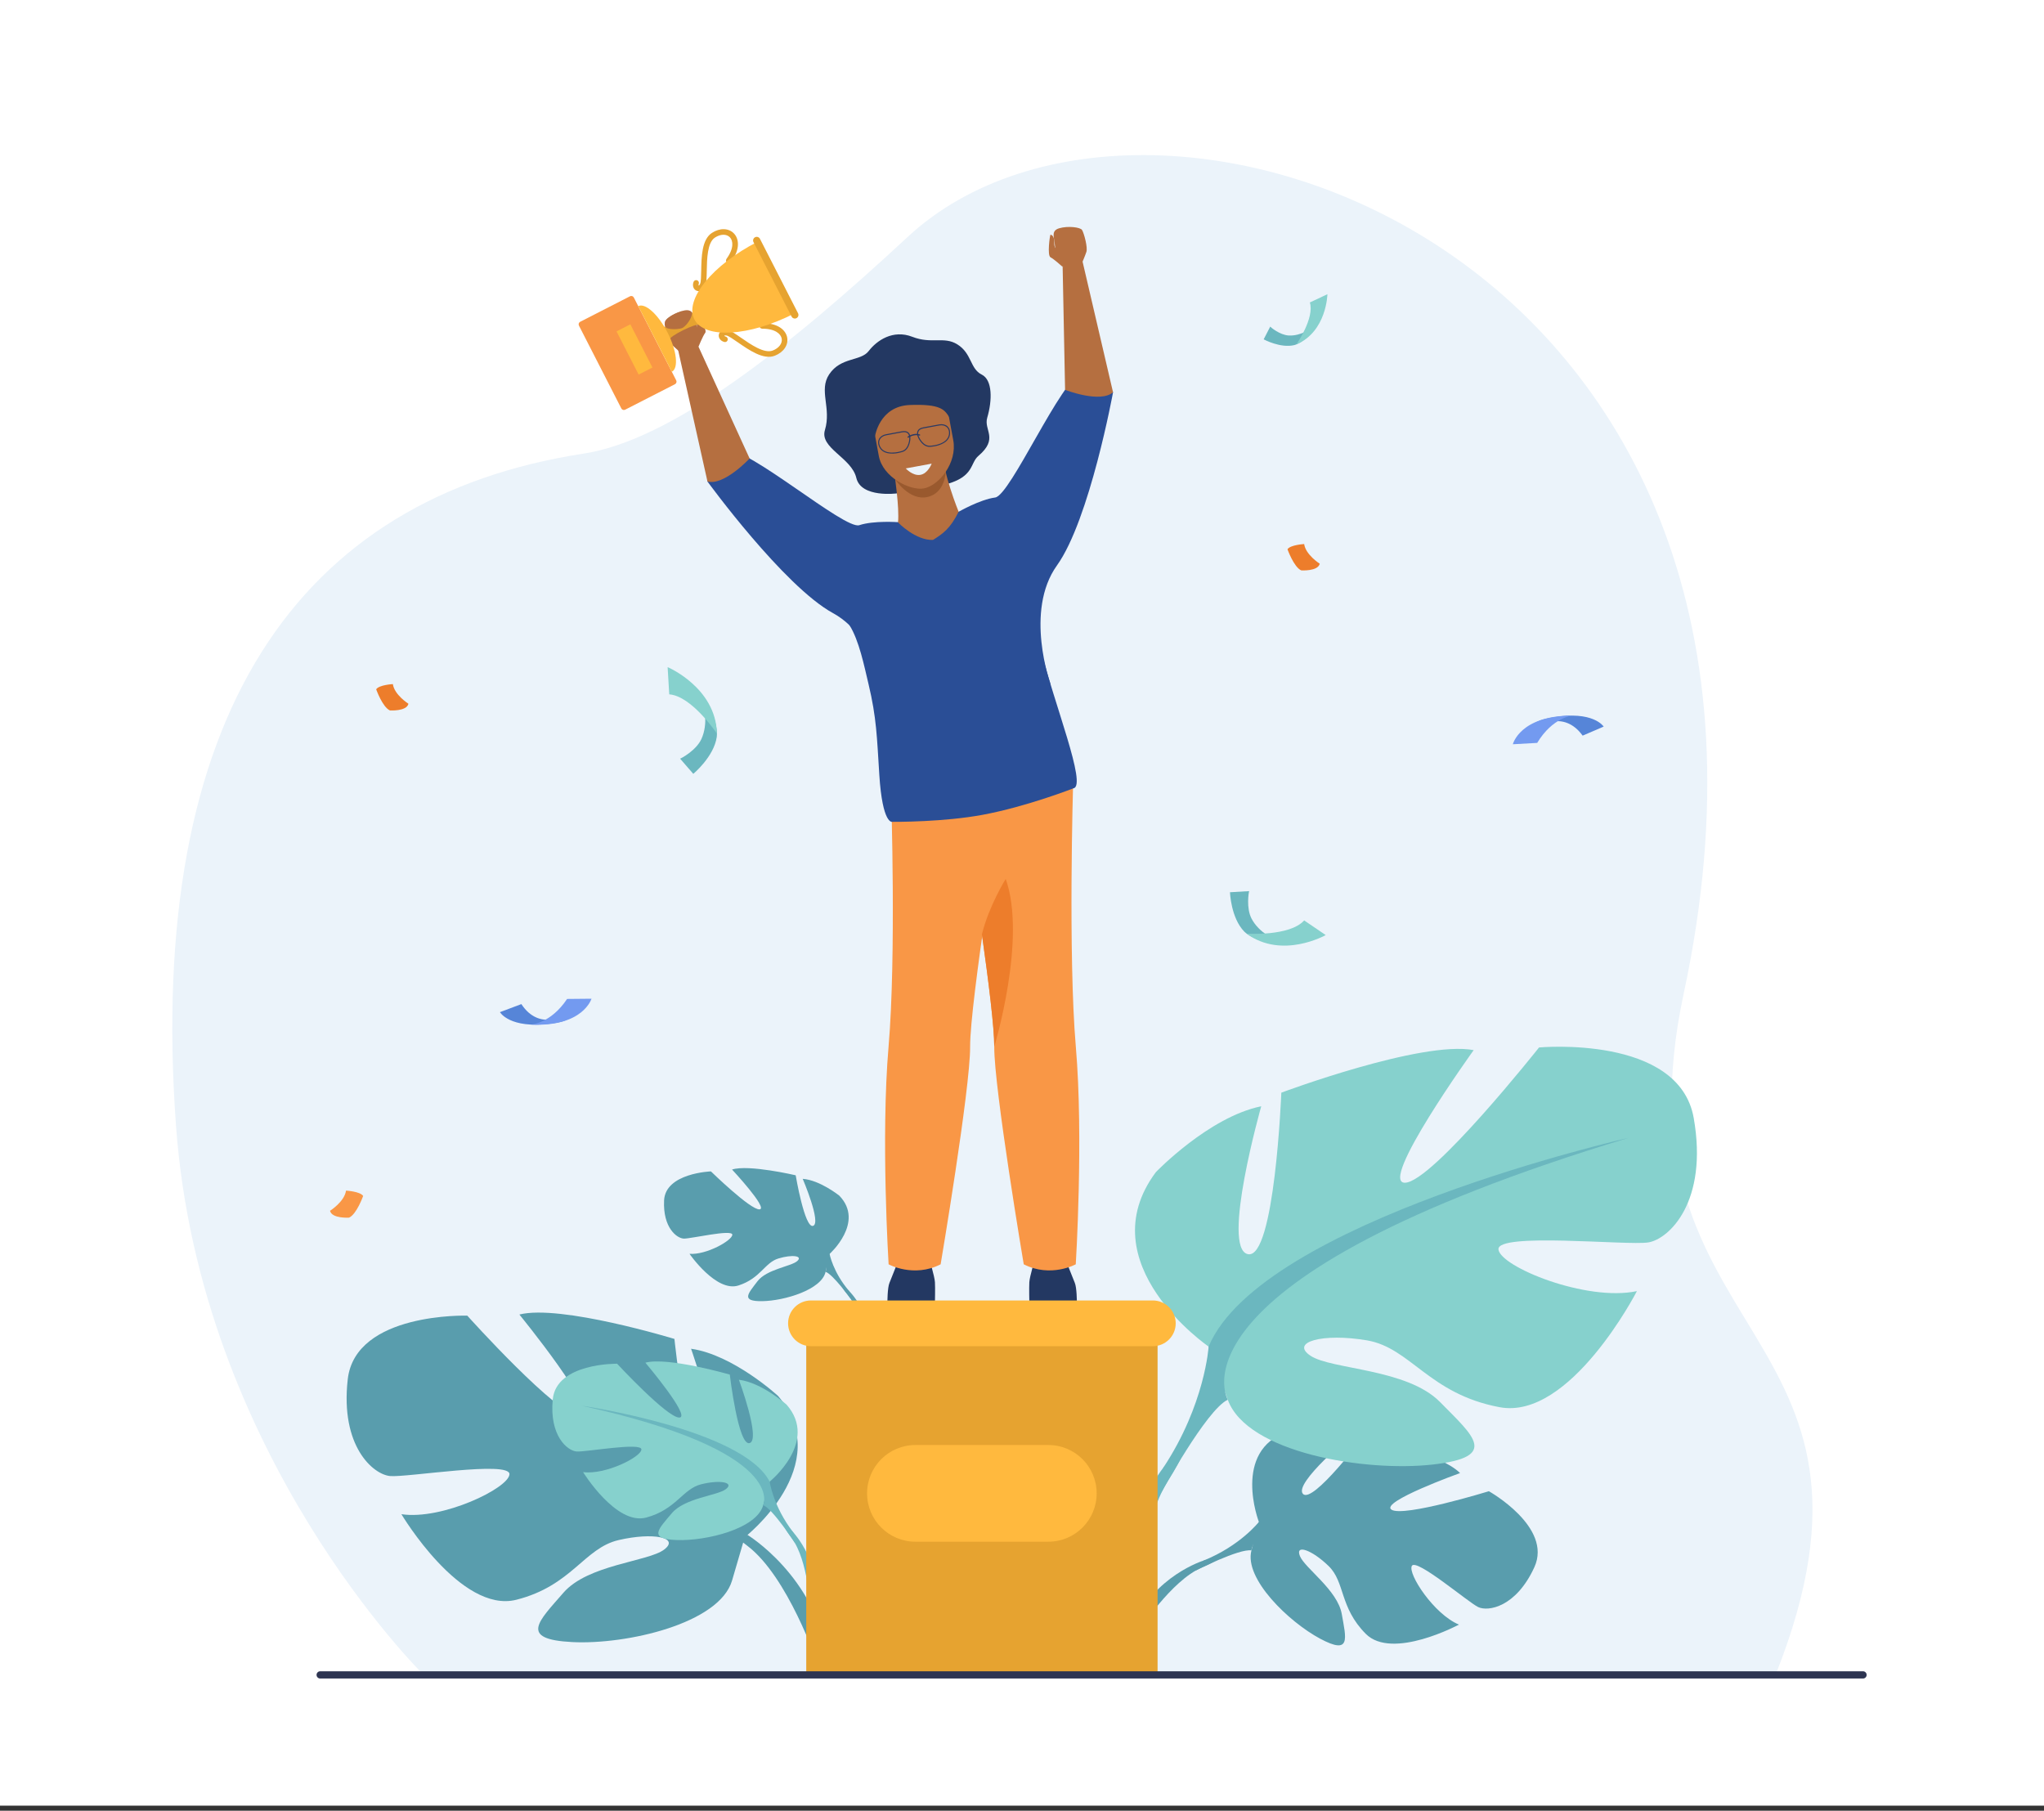 <svg width="368" height="326" viewBox="0 0 368 326" fill="none" xmlns="http://www.w3.org/2000/svg">
<rect x="0" y="0" width="368" height="326" fill="#333333" stroke="none"/>
<g clip-path="url(#clip0_98_6610)">
<path d="M368 -0.001H0V325.087H368V-0.001Z" fill="white"/>
<path d="M76.252 301.508C76.252 301.508 35.993 262.058 31.685 202.64C26.328 128.731 53.682 89.573 105.063 81.668C120.831 79.242 141.703 62.823 163.432 42.645C207.287 1.918 331.833 45.159 303.134 178.87C289.633 241.771 344.845 238.252 319.632 301.644L76.252 301.509V301.508Z" fill="#EBF3FA"/>
<path d="M226.65 274.011C226.65 274.011 221.713 261.176 231.846 257.74C231.846 257.74 238.87 256.295 243.481 258.254C243.481 258.254 232.825 267.078 234.589 268.96C236.352 270.843 245.754 258.271 245.754 258.271C245.754 258.271 259.36 261.67 262.868 265.207C262.868 265.207 248.354 270.414 250.528 271.802C252.701 273.191 268.055 268.476 268.055 268.476C268.055 268.476 279.556 274.909 276.25 282.144C272.944 289.379 267.907 290.187 266.124 289.33C264.341 288.474 254.967 280.48 254.191 281.915C253.416 283.35 258.179 290.634 262.668 292.49C262.668 292.49 250.656 298.942 245.895 294.156C241.136 289.371 242.192 284.843 239.198 281.94C236.203 279.036 233.15 277.956 234.034 280.145C234.918 282.334 240.814 286.253 241.573 290.597C242.332 294.94 243.301 298.031 237.683 295.029C232.066 292.027 223.963 284.257 225.307 279.134L226.651 274.011H226.65Z" fill="#599DAD"/>
<path d="M270.161 280.204C270.161 280.204 237.368 267.108 226.647 274.008C226.647 274.008 223.295 278.294 216.723 280.947L215.19 282.794C215.19 282.794 223.111 278.766 225.302 279.131C225.302 279.131 226.265 266.206 270.16 280.206L270.161 280.204Z" fill="#599DAD"/>
<path d="M216.726 280.946C216.726 280.946 207.715 283.688 203.867 292.942L205.122 293.517C205.122 293.517 210.866 284.576 216.341 282.227C221.815 279.878 216.726 280.945 216.726 280.945V280.946Z" fill="#599DAD"/>
<path d="M149.353 225.761C149.353 225.761 155.744 220.059 151.111 215.267C151.111 215.267 147.633 212.465 144.52 212.236C144.52 212.236 147.908 220.16 146.394 220.699C144.881 221.239 143.256 211.597 143.256 211.597C143.256 211.597 134.751 209.603 131.799 210.562C131.799 210.562 138.355 217.58 136.755 217.731C135.156 217.881 127.996 210.895 127.996 210.895C127.996 210.895 119.792 211.181 119.561 216.13C119.331 221.08 121.891 222.962 123.123 222.996C124.355 223.029 131.824 221.273 131.845 222.289C131.866 223.305 127.152 225.982 124.137 225.732C124.137 225.732 128.952 232.728 132.952 231.434C136.952 230.14 137.656 227.33 140.143 226.575C142.63 225.821 144.629 226.093 143.514 227.053C142.401 228.014 138.018 228.505 136.36 230.694C134.702 232.884 133.285 234.321 137.251 234.257C141.217 234.195 147.921 232.201 148.636 228.981L149.351 225.761H149.353Z" fill="#599DAD"/>
<path d="M123.489 216.792C123.489 216.792 145.384 218.882 149.357 225.76C149.357 225.76 149.992 229.088 152.876 232.43L153.199 233.89C153.199 233.89 149.96 229.402 148.641 228.98C148.641 228.98 151.791 221.546 123.489 216.792Z" fill="#599DAD"/>
<path d="M152.874 232.43C152.874 232.43 157.084 236.517 156.578 242.739L155.72 242.7C155.72 242.7 155.086 236.111 152.723 233.25C150.359 230.389 152.874 232.43 152.874 232.43Z" fill="#599DAD"/>
<path d="M217.599 242.432C217.599 242.432 195.813 227.499 208.103 211.027C208.103 211.027 217.643 201.092 227.072 199.171C227.072 199.171 219.819 224.739 224.66 225.794C229.5 226.849 230.689 196.721 230.689 196.721C230.689 196.721 255.917 187.284 265.32 189.061C265.32 189.061 248.024 213.101 252.975 212.934C257.926 212.764 277.087 188.584 277.087 188.584C277.087 188.584 302.289 186.241 304.937 201.289C307.585 216.339 300.493 223.101 296.737 223.686C292.982 224.271 269.446 221.83 269.781 224.946C270.115 228.061 285.585 234.399 294.708 232.449C294.708 232.449 282.726 255.736 269.984 253.348C257.242 250.959 253.984 242.643 246.083 241.31C238.182 239.978 232.174 241.593 235.958 244.095C239.742 246.598 253.338 246.377 259.269 252.424C265.2 258.469 270.097 262.306 257.941 263.673C245.784 265.04 224.502 261.568 221.05 252.001L217.597 242.432H217.599Z" fill="#86D1CD"/>
<path d="M293.2 204.856C293.2 204.856 227.051 219.843 217.599 242.433C217.599 242.433 216.962 252.866 209.454 264.218L209.038 268.808C209.038 268.808 217.185 253.812 221.05 252.002C221.05 252.002 208.497 230.503 293.199 204.856H293.2Z" fill="#6BB7BF"/>
<path d="M209.455 264.218C209.455 264.218 198.181 278.369 202.171 297.201L204.783 296.748C204.783 296.748 204.136 276.345 210.242 266.668C216.347 256.99 209.457 264.22 209.457 264.22L209.455 264.218Z" fill="#6BB7BF"/>
<path d="M134.077 276.762C134.077 276.762 150.668 263.818 140.086 251.324C140.086 251.324 132.013 243.892 124.42 242.827C124.42 242.827 131.442 262.802 127.645 263.88C123.848 264.958 121.425 241.057 121.425 241.057C121.425 241.057 100.9 234.791 93.509 236.665C93.509 236.665 108.444 254.934 104.497 255.043C100.552 255.151 84.129 236.865 84.129 236.865C84.129 236.865 63.972 236.238 62.606 248.336C61.239 260.432 67.211 265.462 70.227 265.743C73.242 266.024 91.837 262.928 91.723 265.421C91.609 267.914 79.62 273.714 72.27 272.612C72.27 272.612 82.942 290.542 92.957 288.018C102.971 285.494 105.154 278.72 111.371 277.272C117.589 275.824 122.445 276.814 119.56 278.99C116.674 281.167 105.853 281.659 101.433 286.757C97.014 291.856 93.308 295.147 103.041 295.636C112.774 296.127 129.528 292.322 131.803 284.543L134.079 276.765L134.077 276.762Z" fill="#599DAD"/>
<path d="M134.469 276.27C134.469 276.27 146.843 283.665 149.145 298.827L147.069 299.22C147.069 299.22 141.834 283.824 134.568 278.317C127.302 272.81 134.467 276.27 134.467 276.27H134.469Z" fill="#599DAD"/>
<path d="M138.571 266.748C138.571 266.748 147.467 259.575 141.612 252.883C141.612 252.883 137.164 248.919 133.032 248.407C133.032 248.407 137.019 259.192 134.966 259.809C132.913 260.427 131.39 247.472 131.39 247.472C131.39 247.472 120.191 244.249 116.195 245.332C116.195 245.332 124.462 255.12 122.322 255.214C120.179 255.309 111.105 245.522 111.105 245.522C111.105 245.522 100.156 245.356 99.518 251.937C98.881 258.517 102.168 261.196 103.808 261.323C105.448 261.45 115.518 259.606 115.477 260.96C115.438 262.316 108.978 265.568 104.977 265.034C104.977 265.034 110.927 274.676 116.343 273.218C121.759 271.76 122.884 268.063 126.247 267.223C129.61 266.383 132.256 266.879 130.707 268.085C129.16 269.291 123.287 269.653 120.932 272.459C118.577 275.266 116.594 277.085 121.883 277.267C127.172 277.449 136.235 275.237 137.403 270.993L138.57 266.75L138.571 266.748Z" fill="#86D1CD"/>
<path d="M104.698 253.077C104.698 253.077 133.734 257.319 138.569 266.747C138.569 266.747 139.195 271.225 142.813 275.87L143.146 277.836C143.146 277.836 139.128 271.641 137.401 270.989C137.401 270.989 142.093 261.293 104.698 253.075V253.077Z" fill="#6BB7BF"/>
<path d="M142.814 275.869C142.814 275.869 148.152 281.594 147.063 289.851L145.922 289.744C145.922 289.744 145.515 280.923 142.557 276.952C139.599 272.982 142.814 275.869 142.814 275.869Z" fill="#6BB7BF"/>
<path d="M159.767 234.462C159.767 234.462 159.767 231.832 160.142 230.957C160.518 230.083 161.891 226.521 161.891 226.521H167.263C167.263 226.521 168.263 229.771 168.325 230.832C168.386 231.894 168.325 234.462 168.325 234.462H159.767Z" fill="#233862"/>
<path d="M193.879 234.462C193.879 234.462 193.879 231.832 193.504 230.957C193.128 230.083 191.755 226.521 191.755 226.521H186.383C186.383 226.521 185.383 229.771 185.321 230.832C185.26 231.894 185.321 234.462 185.321 234.462H193.879Z" fill="#233862"/>
<path d="M160.439 143.372C160.439 143.372 161.378 172.076 159.974 188.454C158.568 204.832 159.984 227.624 159.984 227.624C159.984 227.624 164.48 230.102 169.351 227.624C169.351 227.624 174.696 195.983 174.661 188.454C174.626 180.434 180.477 144.624 180.477 144.624L160.437 143.372H160.439Z" fill="#F99746"/>
<path d="M193.68 227.622C193.68 227.622 189.186 230.101 184.313 227.622C184.313 227.622 178.97 195.983 179.004 188.453C179.019 185.065 177.985 176.72 176.784 168.211C175.14 156.571 173.187 144.622 173.187 144.622L193.204 141.006C193.204 141.006 192.287 172.076 193.691 188.453C195.097 204.83 193.68 227.622 193.68 227.622Z" fill="#F99746"/>
<path d="M179.004 188.453C179.018 185.065 177.984 176.72 176.783 168.211C178.03 163.128 181.066 158.237 181.066 158.237C184.909 169.014 179.005 188.453 179.005 188.453H179.004Z" fill="#ED7D2B"/>
<path d="M161.745 94.015C161.745 94.015 157.322 93.686 154.705 94.553C152.09 95.419 134.729 80.486 130.88 81.086C130.88 81.086 127.427 82.749 127.367 86.684C127.367 86.684 141.094 105.533 149.987 110.394C158.878 115.256 159.488 128.7 159.488 128.7L164.444 124.992L161.745 94.015Z" fill="#2A4E96"/>
<path d="M125.755 62.413C125.849 62.612 134.96 82.544 134.96 82.544C134.96 82.544 130.347 87.496 127.37 86.688L121.902 62.192L125.755 62.415V62.413Z" fill="#B56F40"/>
<path d="M125.757 62.413C125.757 62.413 125.71 59.214 125.344 58.351C124.813 57.098 124.948 55.596 123.291 55.877C121.635 56.157 119.777 57.382 119.728 57.937C119.663 58.681 120.162 61.241 120.733 61.828C121.303 62.416 122.36 63.33 122.36 63.33L125.757 62.413Z" fill="#B56F40"/>
<path d="M125.758 62.414C125.758 62.414 126.55 60.459 126.976 59.909C127.402 59.36 125.399 56.328 125.22 56.242C125.22 56.242 124.533 56.559 125.287 57.978C125.775 58.895 125.082 59.599 125.082 59.599L125.757 62.414H125.758Z" fill="#B56F40"/>
<path d="M172.594 92.139C172.594 92.139 176.436 89.925 179.17 89.57C181.903 89.216 191.07 68.232 194.799 67.103C194.799 67.103 198.632 67.103 200.392 70.626C200.392 70.626 196.197 93.564 190.293 101.8C184.39 110.036 189.134 123.162 189.134 123.162L183.598 121.223L172.595 92.139H172.594Z" fill="#2A4E96"/>
<path d="M161.478 88.829C161.478 88.829 155.032 89.69 154.17 86.038C153.309 82.385 147.537 80.672 148.517 77.431C149.72 73.455 147.366 70.282 149.279 67.405C151.387 64.234 154.952 65.086 156.399 63.199C157.847 61.311 160.756 59.28 164.248 60.635C167.739 61.991 169.937 60.507 172.341 61.989C174.997 63.628 174.613 66.379 176.751 67.439C178.709 68.411 178.661 72.065 177.741 75.198C177.078 77.455 179.842 78.944 176.149 82.081C174.612 83.386 175.446 85.802 170.303 87.197C167.986 87.824 162.679 87.666 161.477 88.829H161.478Z" fill="#233862"/>
<path d="M161.061 85.523C161.061 85.523 161.941 91.316 161.681 94.032L156.6 99.181L179.169 98.406L172.592 92.138C172.592 92.138 169.584 84.708 169.884 81.7C170.185 78.689 161.061 85.523 161.061 85.523Z" fill="#B56F40"/>
<path d="M161.177 86.325C161.177 86.325 163.686 90.184 166.941 89.487C170.195 88.789 170.255 84.953 170.255 84.953L161.177 86.325Z" fill="#99592E"/>
<path d="M166.268 87.942C163.89 88.338 158.944 85.99 158.22 82.08L157.092 75.982C156.829 74.555 157.607 73.202 158.823 72.978L167.866 71.305C169.081 71.081 170.292 72.064 170.557 73.492L171.622 79.246C172.38 83.343 168.995 87.488 166.268 87.942Z" fill="#B56F40"/>
<path d="M193.26 141.925C193.26 141.925 184.846 145.229 176.885 146.702C173.413 147.344 169.571 147.661 166.492 147.814C163.09 147.988 160.622 147.962 160.622 147.962C160.622 147.962 158.882 148.444 158.313 139.527C157.879 132.743 157.828 129.264 156.369 123.162C155.566 119.804 154.681 115.346 152.955 112.582C149.079 106.375 153.588 97.657 155.115 96.656C155.115 96.656 157.411 95.284 161.681 94.033C161.697 94.117 164.906 97.344 167.981 97.204C169.707 96.121 171.055 95.223 172.592 92.139C175.23 91.962 178.14 91.954 181.301 92.206C181.301 92.206 181.869 93.519 187.452 117.088C189.664 126.425 195.778 141.491 193.26 141.923V141.925Z" fill="#2A4E96"/>
<path d="M157.517 78.632C157.517 78.632 158.268 73.13 163.804 72.915C169.339 72.701 170.02 73.767 170.839 74.997C171.66 76.228 171.615 69.802 171.615 69.802L164.907 69.089C164.907 69.089 157.634 71.473 157.061 72.78C156.472 74.118 156.636 74.183 156.636 74.183L157.517 78.632Z" fill="#233862"/>
<path d="M161.679 81.567C160.749 81.739 158.849 81.877 158.223 80.32C158.033 79.849 158.046 79.397 158.257 79.012C158.489 78.589 158.948 78.285 159.512 78.181L162.373 77.651C162.917 77.55 163.325 77.636 163.588 77.906C164.031 78.362 163.909 79.191 163.837 79.525C163.588 80.671 163.068 81.282 162.197 81.445C162.161 81.456 161.966 81.512 161.679 81.565V81.567ZM159.546 78.37C159.039 78.464 158.629 78.731 158.424 79.104C158.242 79.438 158.233 79.832 158.4 80.249C158.72 81.047 159.442 81.463 160.544 81.482C161.383 81.497 162.137 81.264 162.145 81.263L162.156 81.26C162.945 81.113 163.419 80.551 163.649 79.486C163.701 79.249 163.839 78.441 163.45 78.041C163.236 77.82 162.885 77.752 162.407 77.84L159.546 78.37Z" fill="#2C3A64"/>
<path d="M168.277 80.345C167.989 80.399 167.787 80.415 167.75 80.418C166.879 80.578 166.175 80.194 165.531 79.213C165.344 78.925 164.935 78.195 165.183 77.611C165.331 77.265 165.682 77.038 166.227 76.937L169.088 76.407C169.652 76.303 170.188 76.422 170.557 76.734C170.892 77.016 171.064 77.436 171.056 77.943C171.03 79.62 169.206 80.171 168.275 80.344L168.277 80.345ZM166.263 77.127C165.785 77.215 165.482 77.403 165.361 77.688C165.141 78.2 165.559 78.904 165.692 79.108C166.289 80.019 166.932 80.376 167.721 80.23H167.732C167.732 80.23 168.527 80.175 169.306 79.861C170.328 79.448 170.853 78.803 170.866 77.943C170.872 77.494 170.723 77.129 170.434 76.883C170.108 76.609 169.631 76.504 169.123 76.599L166.263 77.129V77.127Z" fill="#2C3A64"/>
<path d="M163.519 78.807C163.477 78.815 163.431 78.797 163.404 78.76C163.368 78.708 163.379 78.636 163.431 78.6C163.475 78.57 164.502 77.861 165.595 78.204C165.655 78.223 165.689 78.287 165.669 78.347C165.652 78.407 165.586 78.441 165.526 78.422C164.54 78.113 163.573 78.781 163.563 78.787C163.548 78.797 163.534 78.804 163.517 78.807H163.519Z" fill="#2C3A64"/>
<path d="M163.076 84.333C163.076 84.333 164.88 83.998 165.375 83.909C165.857 83.82 167.736 83.472 167.736 83.472C167.736 83.472 167.07 85.271 165.688 85.492C164.307 85.713 163.076 84.335 163.076 84.335V84.333Z" fill="#EBF3FA"/>
<path d="M191.318 48.056C191.318 48.275 191.756 70.186 191.756 70.186C191.756 70.186 198.061 72.647 200.39 70.628L194.693 46.185L191.318 48.056Z" fill="#B56F40"/>
<path d="M191.319 48.054C191.319 48.054 189.975 45.151 189.93 44.215C189.865 42.856 189.093 41.561 190.707 41.094C192.321 40.628 194.526 40.925 194.811 41.405C195.193 42.047 195.853 44.57 195.594 45.346C195.336 46.123 194.778 47.404 194.778 47.404L191.319 48.053V48.054Z" fill="#B56F40"/>
<path d="M191.318 48.053C191.318 48.053 189.756 46.636 189.135 46.324C188.514 46.014 189.004 42.413 189.126 42.259C189.126 42.259 189.883 42.246 189.818 43.852C189.776 44.889 190.705 45.224 190.705 45.224L191.318 48.053Z" fill="#B56F40"/>
<path d="M121.746 68.479L114.115 53.567C113.986 53.314 113.676 53.214 113.424 53.343L104.457 57.932C104.204 58.061 104.104 58.371 104.233 58.623L111.865 73.536C111.994 73.788 112.303 73.888 112.556 73.759L121.523 69.171C121.775 69.041 121.875 68.732 121.746 68.479Z" fill="#F99746"/>
<path d="M129.519 60.903C129.402 60.674 129.373 60.421 129.428 60.193C129.545 59.699 130.085 59.245 130.994 59.419C131.572 59.53 132.379 60.089 133.398 60.796C135.165 62.02 137.583 63.699 139.118 63.111C140.246 62.678 140.896 61.809 140.735 60.949C140.582 60.128 139.574 59.172 137.239 59.179C136.962 59.179 136.736 58.956 136.736 58.678C136.736 58.402 136.959 58.176 137.237 58.176C140.187 58.168 141.488 59.51 141.722 60.765C141.974 62.117 141.071 63.437 139.477 64.049C137.448 64.826 134.887 63.049 132.827 61.622C132.014 61.059 131.176 60.476 130.805 60.406C130.532 60.354 130.415 60.416 130.4 60.435C130.405 60.453 130.469 60.547 130.664 60.603C130.93 60.679 131.085 60.955 131.01 61.222C130.934 61.489 130.657 61.643 130.391 61.568C129.952 61.443 129.667 61.193 129.521 60.907L129.519 60.903Z" fill="#E6A330"/>
<path d="M124.889 51.851C125.006 52.081 125.194 52.251 125.412 52.341C125.882 52.534 126.564 52.362 126.956 51.523C127.205 50.988 127.223 50.008 127.245 48.768C127.284 46.619 127.34 43.675 128.713 42.775C129.724 42.113 130.808 42.094 131.413 42.728C131.99 43.333 132.175 44.708 130.804 46.598C130.641 46.822 130.691 47.136 130.916 47.299C131.14 47.461 131.454 47.411 131.616 47.186C133.347 44.799 133.021 42.959 132.14 42.035C131.19 41.041 129.593 41 128.164 41.936C126.347 43.128 126.29 46.245 126.244 48.75C126.226 49.738 126.207 50.759 126.048 51.1C125.93 51.352 125.81 51.411 125.787 51.413C125.776 51.398 125.737 51.292 125.805 51.102C125.9 50.842 125.765 50.554 125.505 50.46C125.245 50.366 124.957 50.501 124.863 50.761C124.707 51.19 124.744 51.567 124.89 51.853L124.889 51.851Z" fill="#E6A330"/>
<path d="M120.587 61.159L119.376 58.792C119.607 59.242 124.896 56.632 124.665 56.182L125.876 58.548C125.588 57.986 120.299 60.596 120.587 61.159Z" fill="#E6A330"/>
<path d="M143.022 56.434C134.901 60.59 126.839 61.066 125.014 57.5C123.188 53.934 128.291 47.673 136.411 43.517C137.523 45.69 141.406 53.277 143.022 56.434Z" fill="#FFB93E"/>
<path d="M114.913 55.115C116.153 54.48 118.513 56.611 120.184 59.873C121.854 63.135 122.202 66.295 120.961 66.93C119.944 64.942 116.392 58.002 114.915 55.115H114.913Z" fill="#FFB93E"/>
<path d="M142.519 56.995L135.66 43.591C135.496 43.271 135.622 42.878 135.943 42.713C136.263 42.549 136.656 42.676 136.82 42.996L143.68 56.4C143.844 56.72 143.717 57.113 143.397 57.277C143.077 57.442 142.683 57.315 142.519 56.995Z" fill="#E6A330"/>
<path d="M117.465 66.164L113.486 58.39L111 59.662L114.979 67.436L117.465 66.164Z" fill="#FFB93E"/>
<path d="M121.646 56.469C122.678 56.025 124.125 55.754 124.502 56.181C124.879 56.609 123.915 58.39 122.929 59.01C122.457 59.306 120.078 59.46 119.777 58.806C119.54 58.29 119.527 57.379 121.645 56.469H121.646Z" fill="#B56F40"/>
<path d="M208.409 236.268H145.156V301.458H208.409V236.268Z" fill="#E6A330"/>
<path d="M207.558 242.366H146.004C143.73 242.366 141.887 240.523 141.887 238.249C141.887 235.975 143.73 234.132 146.004 234.132H207.558C209.832 234.132 211.675 235.975 211.675 238.249C211.675 240.523 209.832 242.366 207.558 242.366Z" fill="#FFB93E"/>
<path d="M335.415 302.196H57.643C57.285 302.196 56.991 301.904 56.991 301.544C56.991 301.187 57.284 300.893 57.643 300.893H335.416C335.774 300.893 336.068 301.185 336.068 301.544C336.068 301.902 335.776 302.196 335.416 302.196H335.415Z" fill="#2E3552"/>
<path d="M236.094 59.1C236.094 59.1 234.207 60.521 232.027 60.402C230.41 60.314 228.755 58.899 228.69 58.803L227.51 61.093C227.51 61.093 230.527 62.735 233.018 62.132C233.782 61.946 234.997 61.124 235.533 60.524C236.125 59.862 236.094 59.102 236.094 59.102V59.1Z" fill="#6BB7BF"/>
<path d="M235.826 54.455L238.987 52.97C238.987 52.97 238.855 59.689 233.415 61.994C233.415 61.994 236.698 57.246 235.826 54.455Z" fill="#86D1CD"/>
<path d="M126.694 127.079C126.694 127.079 127.563 130.284 126.274 133.065C125.317 135.13 122.606 136.552 122.446 136.588L124.821 139.322C124.821 139.322 128.538 136.24 129.047 132.672C129.203 131.578 128.761 129.564 128.259 128.55C127.705 127.431 126.694 127.077 126.694 127.077V127.079Z" fill="#6BB7BF"/>
<path d="M120.49 125.008L120.199 120.107C120.199 120.107 128.903 123.781 129.074 132.085C129.074 132.085 124.588 125.323 120.489 125.008H120.49Z" fill="#86D1CD"/>
<path d="M229.62 169.199C229.62 169.199 226.686 167.988 225.33 165.389C224.326 163.46 224.83 160.578 224.896 160.435L221.442 160.638C221.442 160.638 221.608 165.249 224.012 167.717C224.749 168.472 226.532 169.313 227.593 169.524C228.762 169.756 229.622 169.199 229.622 169.199H229.62Z" fill="#6BB7BF"/>
<path d="M234.802 165.71L238.682 168.348C238.682 168.348 230.823 172.797 224.437 168.083C224.437 168.083 232.174 168.631 234.802 165.71Z" fill="#86D1CD"/>
<path d="M276.895 130.875C276.895 130.875 281.489 127.684 284.938 132.442L288.725 130.813C288.725 130.813 286.854 127.861 279.514 129.17C274.711 130.026 276.895 130.876 276.895 130.876V130.875Z" fill="#5685D8"/>
<path d="M272.372 133.994C272.372 133.994 273.622 128.832 283.045 128.832C283.045 128.832 279.514 129.167 276.756 133.749L272.372 133.994Z" fill="#739AF0"/>
<path d="M101.827 182.712C101.827 182.712 97.091 185.686 93.866 180.774L90.007 182.226C90.007 182.226 91.738 185.262 99.132 184.295C103.969 183.663 101.827 182.712 101.827 182.712Z" fill="#5685D8"/>
<path d="M106.491 179.804C106.491 179.804 105.002 184.903 95.591 184.465C95.591 184.465 99.133 184.295 102.101 179.846L106.491 179.804Z" fill="#739AF0"/>
<path d="M237.606 101.489C237.606 101.489 235.068 99.886 234.802 97.95C234.802 97.95 232.331 98.084 231.798 98.885C231.798 98.885 232.932 102.09 234.269 102.69C234.269 102.69 237.272 102.89 237.607 101.489H237.606Z" fill="#ED7D2B"/>
<path d="M73.535 126.702C73.535 126.702 70.998 125.099 70.731 123.163C70.731 123.163 68.26 123.296 67.726 124.098C67.726 124.098 68.86 127.303 70.196 127.903C70.196 127.903 73.2 128.103 73.535 126.702Z" fill="#ED7D2B"/>
<path d="M59.419 217.989C59.419 217.989 62.024 216.344 62.297 214.356C62.297 214.356 64.835 214.493 65.382 215.315C65.382 215.315 64.217 218.605 62.845 219.223C62.845 219.223 59.76 219.429 59.417 217.989H59.419Z" fill="#F99746"/>
<path d="M188.738 260.156H164.814C160.006 260.156 156.108 264.054 156.108 268.861C156.108 273.669 160.006 277.566 164.814 277.566H188.738C193.546 277.566 197.443 273.669 197.443 268.861C197.443 264.054 193.546 260.156 188.738 260.156Z" fill="#FFB93E"/>
</g>
<defs>
<clipPath id="clip0_98_6610">
<rect width="368" height="325.088" fill="white"/>
</clipPath>
</defs>
</svg>
